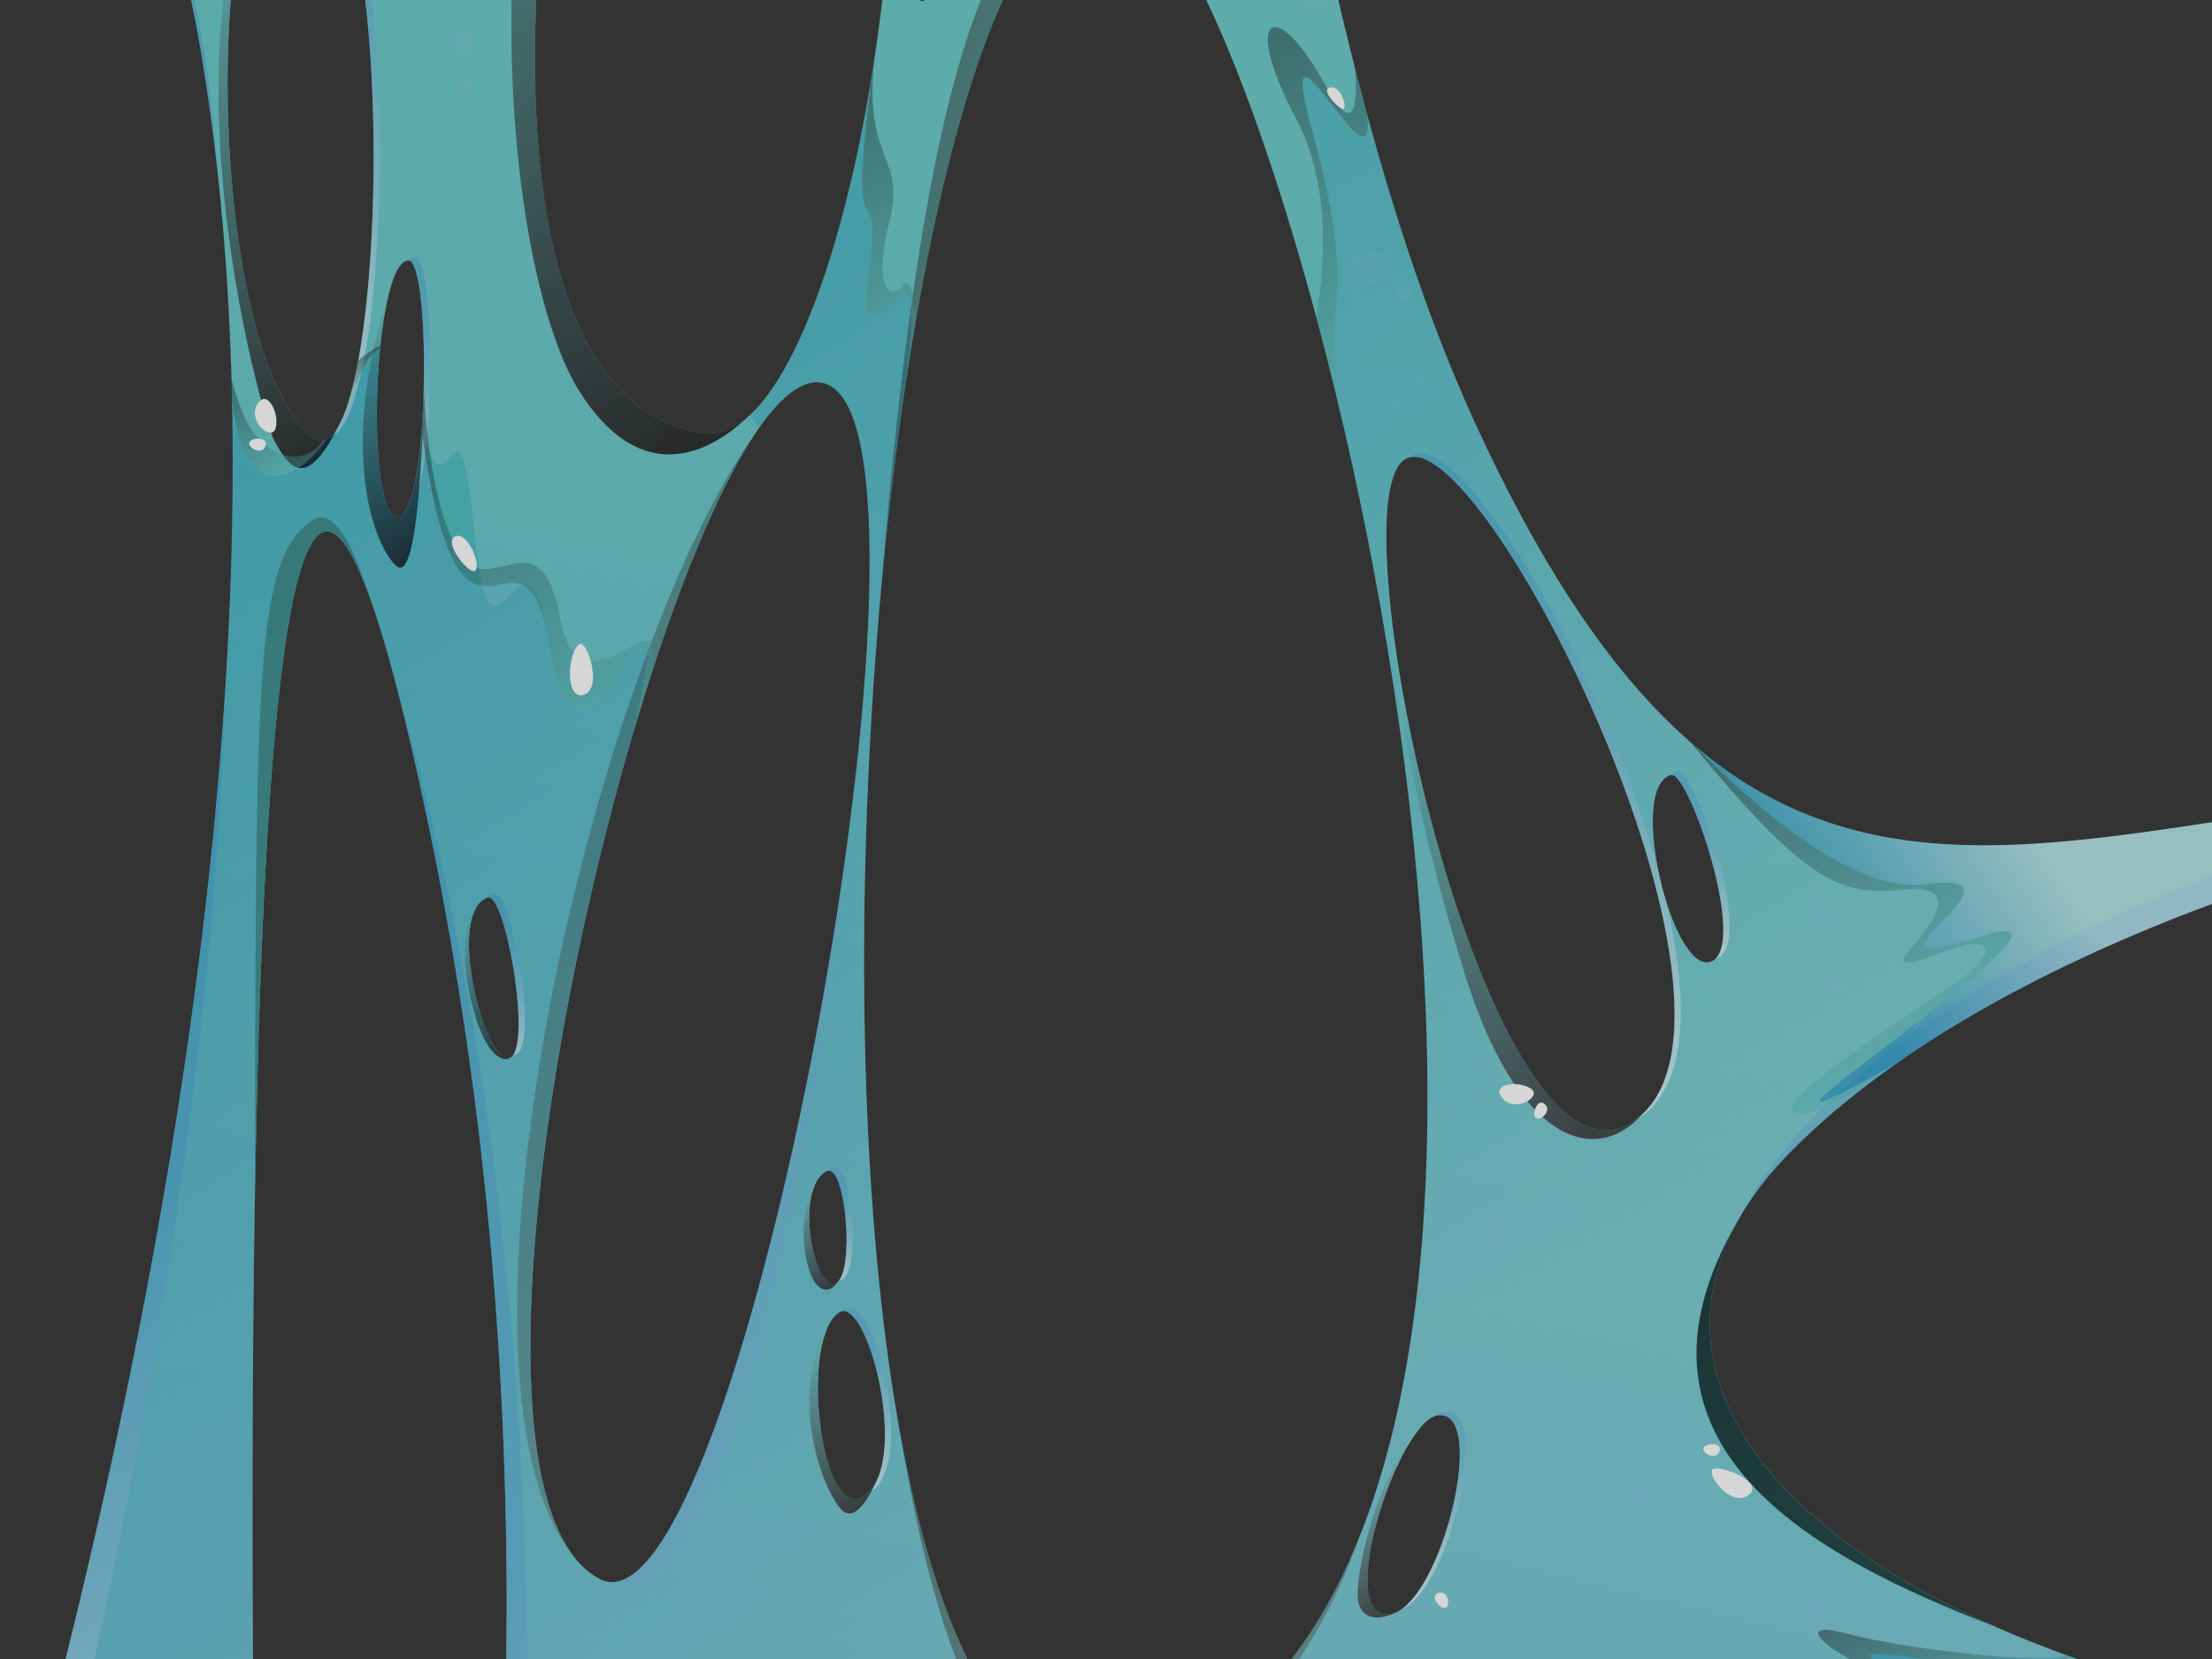 <?xml version="1.0" encoding="UTF-8"?>
<svg xmlns="http://www.w3.org/2000/svg" xmlns:xlink="http://www.w3.org/1999/xlink" viewBox="0 0 1920 1440">
  <rect x="0" y="0" width="1920" height="1440" fill="#333333" stroke="none"/>
  <defs>
    <style>
      .cls-1 {
        fill: none;
      }

      .cls-2 {
        fill: url(#_ÂÁ_Ï_ÌÌ_È_ËÂÌÚ_8-2);
        opacity: .21;
      }

      .cls-2, .cls-3, .cls-4, .cls-5, .cls-6, .cls-7, .cls-8, .cls-9, .cls-10, .cls-11, .cls-12, .cls-13, .cls-14, .cls-15, .cls-16, .cls-17, .cls-18, .cls-19 {
        mix-blend-mode: multiply;
      }

      .cls-3 {
        fill: url(#_ÂÁ_Ï_ÌÌ_È_ËÂÌÚ_9-9);
      }

      .cls-3, .cls-4, .cls-5, .cls-6, .cls-7, .cls-8, .cls-9, .cls-10, .cls-18 {
        opacity: .58;
      }

      .cls-4 {
        fill: url(#_ÂÁ_Ï_ÌÌ_È_ËÂÌÚ_9-7);
      }

      .cls-5 {
        fill: url(#_ÂÁ_Ï_ÌÌ_È_ËÂÌÚ_9-8);
      }

      .cls-6 {
        fill: url(#_ÂÁ_Ï_ÌÌ_È_ËÂÌÚ_9-3);
      }

      .cls-7 {
        fill: url(#_ÂÁ_Ï_ÌÌ_È_ËÂÌÚ_9-4);
      }

      .cls-8 {
        fill: url(#_ÂÁ_Ï_ÌÌ_È_ËÂÌÚ_9-2);
      }

      .cls-9 {
        fill: url(#_ÂÁ_Ï_ÌÌ_È_ËÂÌÚ_9-5);
      }

      .cls-10 {
        fill: url(#_ÂÁ_Ï_ÌÌ_È_ËÂÌÚ_9-6);
      }

      .cls-11 {
        fill: url(#_ÂÁ_Ï_ÌÌ_È_ËÂÌÚ_8-3);
        opacity: .15;
      }

      .cls-12 {
        fill: url(#_ÂÁ_Ï_ÌÌ_È_ËÂÌÚ_12);
      }

      .cls-12, .cls-13, .cls-14, .cls-16, .cls-17 {
        opacity: .56;
      }

      .cls-13 {
        fill: url(#_ÂÁ_Ï_ÌÌ_È_ËÂÌÚ_10);
      }

      .cls-14 {
        fill: url(#_ÂÁ_Ï_ÌÌ_È_ËÂÌÚ_11);
      }

      .cls-20 {
        fill: url(#_ÂÁ_Ï_ÌÌ_È_ËÂÌÚ_13);
      }

      .cls-20, .cls-21, .cls-22, .cls-23, .cls-24, .cls-25, .cls-26, .cls-27, .cls-28, .cls-29, .cls-30, .cls-31, .cls-32, .cls-33, .cls-34, .cls-35, .cls-36, .cls-37, .cls-38, .cls-39 {
        mix-blend-mode: screen;
      }

      .cls-40 {
        isolation: isolate;
      }

      .cls-15 {
        fill: #89c0e8;
        opacity: .22;
      }

      .cls-41 {
        clip-path: url(#clippath-1);
      }

      .cls-42 {
        fill: #fff;
      }

      .cls-21 {
        fill: url(#_ÂÁ_Ï_ÌÌ_È_ËÂÌÚ_6-13);
      }

      .cls-22 {
        fill: url(#_ÂÁ_Ï_ÌÌ_È_ËÂÌÚ_6-16);
      }

      .cls-23 {
        fill: url(#_ÂÁ_Ï_ÌÌ_È_ËÂÌÚ_6-14);
      }

      .cls-24 {
        fill: url(#_ÂÁ_Ï_ÌÌ_È_ËÂÌÚ_6-15);
      }

      .cls-25 {
        fill: url(#_ÂÁ_Ï_ÌÌ_È_ËÂÌÚ_6-18);
      }

      .cls-26 {
        fill: url(#_ÂÁ_Ï_ÌÌ_È_ËÂÌÚ_6-17);
      }

      .cls-27 {
        fill: url(#_ÂÁ_Ï_ÌÌ_È_ËÂÌÚ_6-19);
      }

      .cls-28 {
        fill: url(#_ÂÁ_Ï_ÌÌ_È_ËÂÌÚ_6-12);
      }

      .cls-29 {
        fill: url(#_ÂÁ_Ï_ÌÌ_È_ËÂÌÚ_6-11);
      }

      .cls-30 {
        fill: url(#_ÂÁ_Ï_ÌÌ_È_ËÂÌÚ_6-10);
      }

      .cls-43 {
        opacity: .8;
      }

      .cls-44 {
        opacity: .39;
      }

      .cls-31 {
        fill: url(#_ÂÁ_Ï_ÌÌ_È_ËÂÌÚ_6);
      }

      .cls-32 {
        fill: url(#_ÂÁ_Ï_ÌÌ_È_ËÂÌÚ_6-3);
      }

      .cls-33 {
        fill: url(#_ÂÁ_Ï_ÌÌ_È_ËÂÌÚ_6-6);
      }

      .cls-34 {
        fill: url(#_ÂÁ_Ï_ÌÌ_È_ËÂÌÚ_6-4);
      }

      .cls-35 {
        fill: url(#_ÂÁ_Ï_ÌÌ_È_ËÂÌÚ_6-9);
      }

      .cls-36 {
        fill: url(#_ÂÁ_Ï_ÌÌ_È_ËÂÌÚ_6-8);
      }

      .cls-37 {
        fill: url(#_ÂÁ_Ï_ÌÌ_È_ËÂÌÚ_6-7);
      }

      .cls-38 {
        fill: url(#_ÂÁ_Ï_ÌÌ_È_ËÂÌÚ_6-2);
      }

      .cls-39 {
        fill: url(#_ÂÁ_Ï_ÌÌ_È_ËÂÌÚ_6-5);
      }

      .cls-16 {
        fill: #3096cc;
      }

      .cls-45 {
        clip-path: url(#clippath);
      }

      .cls-46 {
        fill: url(#_ÂÁ_Ï_ÌÌ_È_ËÂÌÚ_15);
      }

      .cls-17 {
        fill: url(#_ÂÁ_Ï_ÌÌ_È_ËÂÌÚ_8);
      }

      .cls-18 {
        fill: url(#_ÂÁ_Ï_ÌÌ_È_ËÂÌÚ_9);
      }

      .cls-19 {
        fill: url(#_ÂÁ_Ï_ÌÌ_È_ËÂÌÚ_7);
        opacity: .26;
      }
    </style>
    <clipPath id="clippath">
      <rect class="cls-1" width="1920" height="1440"/>
    </clipPath>
    <clipPath id="clippath-1">
      <rect class="cls-1" x="-1562.31" y="-102.4" width="4814.1" height="2415.09" transform="translate(1349.28 -191.14) rotate(58.66)"/>
    </clipPath>
    <linearGradient id="_ÂÁ_Ï_ÌÌ_È_ËÂÌÚ_15" data-name="¡ÂÁ˚ÏˇÌÌ˚È „‡‰ËÂÌÚ 15" x1="415.71" y1="-519.48" x2="3851.51" y2="2916.32" gradientTransform="translate(1049.39 -1562.72) rotate(58.66)" gradientUnits="userSpaceOnUse">
      <stop offset=".3" stop-color="#4ec1c0"/>
      <stop offset=".47" stop-color="#4abcc1"/>
      <stop offset=".66" stop-color="#41afc4"/>
      <stop offset=".86" stop-color="#3299cb"/>
      <stop offset=".88" stop-color="#3096cc"/>
    </linearGradient>
    <linearGradient id="_ÂÁ_Ï_ÌÌ_È_ËÂÌÚ_9" data-name="¡ÂÁ˚ÏˇÌÌ˚È „‡‰ËÂÌÚ 9" x1="2117.53" y1="840.08" x2="2274.66" y2="840.08" gradientTransform="translate(1049.39 -1562.72) rotate(58.66)" gradientUnits="userSpaceOnUse">
      <stop offset=".16" stop-color="#3096cc"/>
      <stop offset=".24" stop-color="#3799cd"/>
      <stop offset=".37" stop-color="#4aa3d2"/>
      <stop offset=".51" stop-color="#6ab3da"/>
      <stop offset=".68" stop-color="#97cae5"/>
      <stop offset=".85" stop-color="#d0e7f3"/>
      <stop offset=".98" stop-color="#fff"/>
    </linearGradient>
    <linearGradient id="_ÂÁ_Ï_ÌÌ_È_ËÂÌÚ_9-2" data-name="¡ÂÁ˚ÏˇÌÌ˚È „‡‰ËÂÌÚ 9" x1="1764" y1="919.4" x2="2357.8" y2="919.4" xlink:href="#_ÂÁ_Ï_ÌÌ_È_ËÂÌÚ_9"/>
    <linearGradient id="_ÂÁ_Ï_ÌÌ_È_ËÂÌÚ_9-3" data-name="¡ÂÁ˚ÏˇÌÌ˚È „‡‰ËÂÌÚ 9" x1="2486.43" y1="1332.1" x2="2614.96" y2="1332.1" xlink:href="#_ÂÁ_Ï_ÌÌ_È_ËÂÌÚ_9"/>
    <linearGradient id="_ÂÁ_Ï_ÌÌ_È_ËÂÌÚ_9-4" data-name="¡ÂÁ˚ÏˇÌÌ˚È „‡‰ËÂÌÚ 9" x1="2030.52" y1="1639.68" x2="2117.86" y2="1639.68" xlink:href="#_ÂÁ_Ï_ÌÌ_È_ËÂÌÚ_9"/>
    <linearGradient id="_ÂÁ_Ï_ÌÌ_È_ËÂÌÚ_9-5" data-name="¡ÂÁ˚ÏˇÌÌ˚È „‡‰ËÂÌÚ 9" x1="794.58" y1="1528.34" x2="1262.32" y2="1528.34" xlink:href="#_ÂÁ_Ï_ÌÌ_È_ËÂÌÚ_9"/>
    <linearGradient id="_ÂÁ_Ï_ÌÌ_È_ËÂÌÚ_9-6" data-name="¡ÂÁ˚ÏˇÌÌ˚È „‡‰ËÂÌÚ 9" x1="1165.72" y1="1578.75" x2="1352.48" y2="1578.75" xlink:href="#_ÂÁ_Ï_ÌÌ_È_ËÂÌÚ_9"/>
    <linearGradient id="_ÂÁ_Ï_ÌÌ_È_ËÂÌÚ_9-7" data-name="¡ÂÁ˚ÏˇÌÌ˚È „‡‰ËÂÌÚ 9" x1="1674.38" y1="1774.2" x2="1803.66" y2="1774.2" xlink:href="#_ÂÁ_Ï_ÌÌ_È_ËÂÌÚ_9"/>
    <linearGradient id="_ÂÁ_Ï_ÌÌ_È_ËÂÌÚ_9-8" data-name="¡ÂÁ˚ÏˇÌÌ˚È „‡‰ËÂÌÚ 9" x1="2140.97" y1="1702.82" x2="2288.3" y2="1702.82" xlink:href="#_ÂÁ_Ï_ÌÌ_È_ËÂÌÚ_9"/>
    <linearGradient id="_ÂÁ_Ï_ÌÌ_È_ËÂÌÚ_6" data-name="¡ÂÁ˚ÏˇÌÌ˚È „‡‰ËÂÌÚ 6" x1="810.56" y1="1583.99" x2="1273.76" y2="1583.99" gradientTransform="translate(1049.39 -1562.72) rotate(58.66)" gradientUnits="userSpaceOnUse">
      <stop offset="0" stop-color="#4ec1c0"/>
      <stop offset="1" stop-color="#000"/>
    </linearGradient>
    <linearGradient id="_ÂÁ_Ï_ÌÌ_È_ËÂÌÚ_6-2" data-name="¡ÂÁ˚ÏˇÌÌ˚È „‡‰ËÂÌÚ 6" x1="1176.98" y1="1610.08" x2="1390.92" y2="1610.08" xlink:href="#_ÂÁ_Ï_ÌÌ_È_ËÂÌÚ_6"/>
    <linearGradient id="_ÂÁ_Ï_ÌÌ_È_ËÂÌÚ_6-3" data-name="¡ÂÁ˚ÏˇÌÌ˚È „‡‰ËÂÌÚ 6" x1="645.99" y1="1190.27" x2="1439.04" y2="1190.27" xlink:href="#_ÂÁ_Ï_ÌÌ_È_ËÂÌÚ_6"/>
    <linearGradient id="_ÂÁ_Ï_ÌÌ_È_ËÂÌÚ_13" data-name="¡ÂÁ˚ÏˇÌÌ˚È „‡‰ËÂÌÚ 13" x1="1800.99" y1="996.14" x2="2359.69" y2="996.14" gradientTransform="translate(1049.39 -1562.72) rotate(58.66)" gradientUnits="userSpaceOnUse">
      <stop offset=".25" stop-color="#4ec1c0"/>
      <stop offset="1" stop-color="#000"/>
    </linearGradient>
    <linearGradient id="_ÂÁ_Ï_ÌÌ_È_ËÂÌÚ_6-4" data-name="¡ÂÁ˚ÏˇÌÌ˚È „‡‰ËÂÌÚ 6" x1="2032.82" y1="1659.86" x2="2119.16" y2="1659.86" xlink:href="#_ÂÁ_Ï_ÌÌ_È_ËÂÌÚ_6"/>
    <linearGradient id="_ÂÁ_Ï_ÌÌ_È_ËÂÌÚ_6-5" data-name="¡ÂÁ˚ÏˇÌÌ˚È „‡‰ËÂÌÚ 6" x1="2145.37" y1="1730.28" x2="2295.63" y2="1730.28" xlink:href="#_ÂÁ_Ï_ÌÌ_È_ËÂÌÚ_6"/>
    <linearGradient id="_ÂÁ_Ï_ÌÌ_È_ËÂÌÚ_6-6" data-name="¡ÂÁ˚ÏˇÌÌ˚È „‡‰ËÂÌÚ 6" x1="2487.84" y1="1362.41" x2="2614.17" y2="1362.41" xlink:href="#_ÂÁ_Ï_ÌÌ_È_ËÂÌÚ_6"/>
    <linearGradient id="_ÂÁ_Ï_ÌÌ_È_ËÂÌÚ_6-7" data-name="¡ÂÁ˚ÏˇÌÌ˚È „‡‰ËÂÌÚ 6" x1="1674.85" y1="1790.11" x2="1803.4" y2="1790.11" xlink:href="#_ÂÁ_Ï_ÌÌ_È_ËÂÌÚ_6"/>
    <linearGradient id="_ÂÁ_Ï_ÌÌ_È_ËÂÌÚ_6-8" data-name="¡ÂÁ˚ÏˇÌÌ˚È „‡‰ËÂÌÚ 6" x1="2981.58" y1="-1127.45" x2="2609.06" y2="2254.9" gradientTransform="translate(1878.28 -1275.02) rotate(97.37)" xlink:href="#_ÂÁ_Ï_ÌÌ_È_ËÂÌÚ_6"/>
    <linearGradient id="_ÂÁ_Ï_ÌÌ_È_ËÂÌÚ_6-9" data-name="¡ÂÁ˚ÏˇÌÌ˚È „‡‰ËÂÌÚ 6" x1="1721.66" y1="-257.03" x2="1440.88" y2="2292.3" gradientTransform="translate(1878.28 -1275.02) rotate(97.37)" xlink:href="#_ÂÁ_Ï_ÌÌ_È_ËÂÌÚ_6"/>
    <linearGradient id="_ÂÁ_Ï_ÌÌ_È_ËÂÌÚ_12" data-name="¡ÂÁ˚ÏˇÌÌ˚È „‡‰ËÂÌÚ 12" x1="1401.35" y1="2333.3" x2="2483.57" y2="2333.3" gradientTransform="translate(1049.39 -1562.72) rotate(58.66)" gradientUnits="userSpaceOnUse">
      <stop offset=".31" stop-color="#3096cc"/>
      <stop offset="1" stop-color="#fff"/>
    </linearGradient>
    <linearGradient id="_ÂÁ_Ï_ÌÌ_È_ËÂÌÚ_11" data-name="¡ÂÁ˚ÏˇÌÌ˚È „‡‰ËÂÌÚ 11" x1="1479.4" y1="2285.21" x2="3223.79" y2="2285.21" gradientTransform="translate(1049.39 -1562.72) rotate(58.66)" gradientUnits="userSpaceOnUse">
      <stop offset=".41" stop-color="#3096cc"/>
      <stop offset="1" stop-color="#fff"/>
    </linearGradient>
    <linearGradient id="_ÂÁ_Ï_ÌÌ_È_ËÂÌÚ_10" data-name="¡ÂÁ˚ÏˇÌÌ˚È „‡‰ËÂÌÚ 10" x1="211.07" y1="-2582.6" x2="2870.88" y2="735.63" gradientTransform="translate(1878.28 -1275.02) rotate(97.37)" gradientUnits="userSpaceOnUse">
      <stop offset="0" stop-color="#fff"/>
      <stop offset=".59" stop-color="#3096cc"/>
    </linearGradient>
    <linearGradient id="_ÂÁ_Ï_ÌÌ_È_ËÂÌÚ_9-9" data-name="¡ÂÁ˚ÏˇÌÌ˚È „‡‰ËÂÌÚ 9" x1="2431.54" y1="2269.13" x2="2431.54" y2="-1129.62" gradientTransform="translate(1878.28 -1275.02) rotate(97.37)" xlink:href="#_ÂÁ_Ï_ÌÌ_È_ËÂÌÚ_9"/>
    <linearGradient id="_ÂÁ_Ï_ÌÌ_È_ËÂÌÚ_6-10" data-name="¡ÂÁ˚ÏˇÌÌ˚È „‡‰ËÂÌÚ 6" x1="2288.82" y1="2269.16" x2="2288.82" y2="-1129.82" gradientTransform="translate(1878.28 -1275.02) rotate(97.37)" xlink:href="#_ÂÁ_Ï_ÌÌ_È_ËÂÌÚ_6"/>
    <linearGradient id="_ÂÁ_Ï_ÌÌ_È_ËÂÌÚ_8" data-name="¡ÂÁ˚ÏˇÌÌ˚È „‡‰ËÂÌÚ 8" x1="2313.1" y1="784.93" x2="2295.59" y2="393.48" gradientTransform="translate(1049.39 -1562.72) rotate(58.66)" gradientUnits="userSpaceOnUse">
      <stop offset="0" stop-color="#3096cc"/>
      <stop offset=".52" stop-color="#fff"/>
    </linearGradient>
    <linearGradient id="_ÂÁ_Ï_ÌÌ_È_ËÂÌÚ_8-2" data-name="¡ÂÁ˚ÏˇÌÌ˚È „‡‰ËÂÌÚ 8" x1="2860.53" y1="672.4" x2="4050.65" y2="672.4" xlink:href="#_ÂÁ_Ï_ÌÌ_È_ËÂÌÚ_8"/>
    <linearGradient id="_ÂÁ_Ï_ÌÌ_È_ËÂÌÚ_8-3" data-name="¡ÂÁ˚ÏˇÌÌ˚È „‡‰ËÂÌÚ 8" x1="-255.2" y1="982.04" x2="1702.58" y2="982.04" xlink:href="#_ÂÁ_Ï_ÌÌ_È_ËÂÌÚ_8"/>
    <linearGradient id="_ÂÁ_Ï_ÌÌ_È_ËÂÌÚ_7" data-name="¡ÂÁ˚ÏˇÌÌ˚È „‡‰ËÂÌÚ 7" x1="1188.88" y1="1725.03" x2="4579.22" y2="1725.03" gradientTransform="translate(1049.39 -1562.72) rotate(58.66)" gradientUnits="userSpaceOnUse">
      <stop offset="0" stop-color="#3096cc"/>
      <stop offset=".37" stop-color="#fff"/>
    </linearGradient>
    <linearGradient id="_ÂÁ_Ï_ÌÌ_È_ËÂÌÚ_6-11" data-name="¡ÂÁ˚ÏˇÌÌ˚È „‡‰ËÂÌÚ 6" x1="1702.78" y1="819.06" x2="1383.84" y2="819.06" xlink:href="#_ÂÁ_Ï_ÌÌ_È_ËÂÌÚ_6"/>
    <linearGradient id="_ÂÁ_Ï_ÌÌ_È_ËÂÌÚ_6-12" data-name="¡ÂÁ˚ÏˇÌÌ˚È „‡‰ËÂÌÚ 6" x1="1479.18" y1="1147.66" x2="1226.73" y2="1147.66" xlink:href="#_ÂÁ_Ï_ÌÌ_È_ËÂÌÚ_6"/>
    <linearGradient id="_ÂÁ_Ï_ÌÌ_È_ËÂÌÚ_6-13" data-name="¡ÂÁ˚ÏˇÌÌ˚È „‡‰ËÂÌÚ 6" x1="2995.03" y1="1014.71" x2="2819.41" y2="1014.71" xlink:href="#_ÂÁ_Ï_ÌÌ_È_ËÂÌÚ_6"/>
    <linearGradient id="_ÂÁ_Ï_ÌÌ_È_ËÂÌÚ_6-14" data-name="¡ÂÁ˚ÏˇÌÌ˚È „‡‰ËÂÌÚ 6" x1="2436.53" y1="760.99" x2="2102.03" y2="760.99" xlink:href="#_ÂÁ_Ï_ÌÌ_È_ËÂÌÚ_6"/>
    <linearGradient id="_ÂÁ_Ï_ÌÌ_È_ËÂÌÚ_6-15" data-name="¡ÂÁ˚ÏˇÌÌ˚È „‡‰ËÂÌÚ 6" x1="1270.58" y1="1698.3" x2="1174.59" y2="1698.3" xlink:href="#_ÂÁ_Ï_ÌÌ_È_ËÂÌÚ_6"/>
    <linearGradient id="_ÂÁ_Ï_ÌÌ_È_ËÂÌÚ_6-16" data-name="¡ÂÁ˚ÏˇÌÌ˚È „‡‰ËÂÌÚ 6" x1="1242.15" y1="1606.49" x2="1216.55" y2="1606.49" xlink:href="#_ÂÁ_Ï_ÌÌ_È_ËÂÌÚ_6"/>
    <linearGradient id="_ÂÁ_Ï_ÌÌ_È_ËÂÌÚ_6-17" data-name="¡ÂÁ˚ÏˇÌÌ˚È „‡‰ËÂÌÚ 6" x1="1616.65" y1="1571.03" x2="1267.52" y2="1571.03" xlink:href="#_ÂÁ_Ï_ÌÌ_È_ËÂÌÚ_6"/>
    <linearGradient id="_ÂÁ_Ï_ÌÌ_È_ËÂÌÚ_6-18" data-name="¡ÂÁ˚ÏˇÌÌ˚È „‡‰ËÂÌÚ 6" x1="5179.52" y1="-2122.05" x2="1345.08" y2="951.54" gradientTransform="translate(1878.28 -1275.02) rotate(97.37)" xlink:href="#_ÂÁ_Ï_ÌÌ_È_ËÂÌÚ_6"/>
    <linearGradient id="_ÂÁ_Ï_ÌÌ_È_ËÂÌÚ_6-19" data-name="¡ÂÁ˚ÏˇÌÌ˚È „‡‰ËÂÌÚ 6" x1="6227.71" y1="-1869.89" x2="-8765.23" y2="10148.13" gradientTransform="translate(1878.28 -1275.02) rotate(97.37)" xlink:href="#_ÂÁ_Ï_ÌÌ_È_ËÂÌÚ_6"/>
  </defs>
  <g class="cls-40">
    <g id="Layer_1" data-name="Layer 1">
      <g class="cls-43">
        <g class="cls-45">
          <g class="cls-41">
            <g>
              <path class="cls-46" d="M761.15,1792.35c509.48,664.35,818.2,1698.61,818.2,1698.61l724.19-301.08s-268.45-102.31-779.28-637.91c-415.78-435.93-883.82-1102.09-150.53-1085.95,742.16,16.34,1503.03,601.07,1503.03,601.07l-208.76-512.61s-60.32,33.6-589.55-48.05c-521.15-80.4-710.64-317.54-524.5-506.45,183.09-185.81,527.25-265.64,527.25-265.64l-26.12-40.63c-344.99,45.56-559.42,140.78-774.06-325.03-203.91-442.55-237.75-1270.91-237.75-1270.91,0,0-59.51-652.21-12.53,60.71,51.16,776.31-85.96,930.62-206.94,433.38-114.45-470.4-14.91-893.71-14.91-893.71,0,0-340.77-870.6-147.03-173.6C873.72-713.26,300.26,29.11,128.66-280.31c-306.94-553.47,102.35-1154.51,102.35-1154.51L-455.27-920.07S80.86-512.34,174.58,45.61C309.38,848.05-96.72,1957.78-96.72,1957.78l340.54,625.9S140.82-278.95,356.26,644.95c239.48,1026.97-112.44,1938.73-112.44,1938.73,0,0,371.96,485.58,367.36,475.83-4.6-9.74-324.93-1886.42,149.97-1267.16ZM1750.2,3101.82c-6.36,54.16-176.38-200.89-146.79-241.05,18.51-25.12,153.14,186.89,146.79,241.05ZM1717.35,2860.83c-23.84,55.22-214.75-175.72-177.01-196.31,33.1-18.06,200.85,141.08,177.01,196.31ZM2718.26,1762.84c14.37,64.88-204.28-22.86-204.57-67.58-.21-32.61,190.21,2.7,204.57,67.58ZM1982.91,1519.8c188.94-.56,550.03,133.7,502.13,170.16-48.05,36.56-760.27-169.39-502.13-170.16ZM-45.17-887.71c26.75-11.47,34.82,126.06,18.73,144.83-16.08,18.77-58.6-127.73-18.73-144.83ZM-98.22-777.22c32.59-4.84,106.53,142.49,83.63,181.57-22.89,39.08-147.86-172.03-83.63-181.57ZM1249.29,1228.31c43.88-2.07-1.77,174.86-45.98,173.05-44.2-1.81,11.55-171.42,45.98-173.05ZM1450.4,672.63c15.19-4.36,68.01,150.29,34.61,162.1-33.4,11.81-72.97-151.1-34.61-162.1ZM1423.54,968.9c-122.04,103.3-258.83-483.55-210.22-563.68,50.89-83.88,331.19,461.29,210.22,563.68ZM1054.33-203.79c-27.68,3.69-1.97-166.41,11.51-169.83,13.48-3.42,16.17,166.14-11.51,169.83ZM1047.31-177.97c12.98-4.99,11.63,34.82-1.66,40.52-13.29,5.7-19.68-32.31,1.66-40.52ZM818.15-196.45c21.61,3.46-.11,196.42-17.47,197.41-17.35.99-18.34-203.13,17.47-197.41ZM713.74-820.08c-20.13,6.27-1.64-104.36,15.03-109.72,16.66-5.36,5.1,103.45-15.03,109.72ZM707.37-803.03c17.88-7.67,22.45,54.57-.94,71.21-23.39,16.64-19-62.66.94-71.21ZM268.68,377.79c-97.58-91.3-90.9-558.56-3.81-521.12,87.56,37.65,69.42,582.5,3.81,521.12ZM344.78,448.59c-28.17-2-20.93-220.72,9.53-222.51,20.53-1.2,18.64,224.51-9.53,222.51ZM611.42,375.94c-315.54-41.43-46.63-1179.06,96.03-923.12,147.21,264.11,34.02,940.2-96.03,923.12ZM442.3,918.41c-20.48,7.65-56.43-126.1-18.99-139.32,15.24-5.38,39.47,131.66,18.99,139.32ZM519.65,1370.2c-172.08-95.05,72.98-1072.4,195.9-1037.46,123.61,35.14-73.2,1105.24-195.9,1037.46ZM717.2,1016.76c17.4-9.45,25.73,94.5,6.93,97.55-18.8,3.06-34.29-82.69-6.93-97.55ZM728.29,1139.3c24.56-15.9,61.86,129.34,23.03,158.38-38.83,29.03-58.17-135.63-23.03-158.38ZM992.73-80.81c130.74,92.34,461.21,1362.05,37.05,1601.6-431.94,243.95-298.45-1786.22-37.05-1601.6Z"/>
              <g>
                <path class="cls-18" d="M1489.25,831.91c.37-.09.74-.08,1.1-.21,33.4-11.81-19.42-166.46-34.61-162.1-2.02.58-3.79,1.67-5.39,3.05,14.5-4.16,62.92,135.43,38.9,159.26Z"/>
                <path class="cls-8" d="M1423.54,968.9c-2.23,1.88-4.46,3.47-6.69,4.9,4.02-1.95,8.03-4.55,12.03-7.93,36.39-30.8,36.44-101.67,17.38-183.42-2.76-8.85-5.16-18.2-7.04-27.59-49.23-178.64-176.71-391.94-216.35-357.63,68.99-21.19,315.45,474.52,200.66,571.67Z"/>
                <path class="cls-6" d="M1216.61,1396.77c41.41-17.25,79.27-173.43,38.02-171.49-2.9.14-5.96,1.55-9.09,3.88,1.27-.47,2.53-.79,3.75-.85,39.46-1.86,6.51,141-32.68,168.46Z"/>
                <path class="cls-7" d="M728.44,1111.3c.34,0,.69.04,1.03-.02,18.8-3.06,10.47-107.01-6.93-97.56-1.24.67-2.35,1.54-3.42,2.48,14.61-1.07,21.74,78.42,9.32,95.09Z"/>
                <path class="cls-9" d="M270.21-146.35c-8.45-3.63-16.13-2.46-23.05,2.6,5.48-2.28,11.37-2.3,17.71.42,78.85,33.9,71.97,478.96,21.92,522.44,54.81-15.26,64.99-490.4-16.58-525.47Z"/>
                <path class="cls-10" d="M359.65,223.06c-2.02.12-3.92,1.24-5.73,3.14,19.44-1.23,19.17,192.8-3.45,219.3,27.83.09,29.63-223.64,9.19-222.44Z"/>
                <path class="cls-4" d="M428.65,776.06c-1.92.68-3.59,1.74-5.14,3.01,14.33-3.87,36.31,115.77,22,136.58.72.05,1.43-.02,2.12-.27,20.48-7.65-3.75-144.7-18.99-139.32Z"/>
                <path class="cls-5" d="M733.63,1136.28c-.85.55-1.64,1.25-2.43,1.97,24.31-3.68,57.09,130.11,20.66,158.96,1.57-.56,3.16-1.32,4.81-2.55,38.83-29.04,1.53-174.28-23.03-158.38Z"/>
              </g>
              <g>
                <path class="cls-31" d="M268.68,377.79C191.3,305.39,179.5-3.36,221.34-109.45c-75.19,175.47,5.43,471.96,16.85,492.15,11.08,19.58,25.61,46.52,55.11-11.74-7.17,12.13-15.42,15.44-24.61,6.84Z"/>
                <path class="cls-38" d="M367.75,339.43c-1.54,55.42-9.04,110.15-22.97,109.16-22.83-1.62-22.4-145.52-5.21-201.01-45.75,135.82-17.84,222.01,4.03,243.33,21.55,21.01,24.04-143.19,24.15-151.48Z"/>
                <path class="cls-32" d="M611.42,375.94c-241.87-31.76-140.34-707.59-15.49-906.17-207.53,300.34-164.65,756.07-93.25,869.5,53.85,85.55,113.64,53.97,146.87,22.13-12.38,10.97-25.16,16.24-38.12,14.54Z"/>
                <path class="cls-20" d="M1203.6,452.02c-7.54,105.57,29.27,271.1,68.69,396.12,43.7,138.61,110.41,167.22,153.9,118.39-.68.51-1.61,1.5-2.65,2.38-107.83,91.27-227.13-356.15-219.94-516.88Z"/>
                <path class="cls-34" d="M724.13,1114.31c-16.68,2.71-30.72-64.4-14.6-89.99-19.12,27.5-12.33,77.35-.79,90.52,7.92,9.05,14.99,2.7,18.78-2.44-1.01,1.03-2.14,1.7-3.38,1.91Z"/>
                <path class="cls-39" d="M751.33,1297.68c-34.94,26.13-54.08-104.55-31.96-147.56-36.99,64.84-3.55,145.71,11.09,160.39,13.59,13.62,28.85-21.05,31.57-27.6-2.61,6.23-6.11,11.33-10.7,14.77Z"/>
                <path class="cls-33" d="M1234.49,1237.39c-37.45,35.19-61.61,136.1-54.95,155.39,6.66,19.29,30.11,7.64,30.11,7.64-2.1.57-4.22,1.02-6.34.93-38.24-1.57-1.68-128.63,31.17-163.96Z"/>
                <path class="cls-37" d="M416.48,783.66c-13.79,13.91-17.69,46.6-6.1,90.7,12.28,46.7,28.7,46.8,31.91,44.05-19.04,7.11-51.4-107.86-25.82-134.75Z"/>
                <path class="cls-36" d="M1179.86,1334.36c-33.07,82.53-81.78,147.85-150.09,186.42-128.07,72.33-206.43-55.27-246.49-265.77,26.57,157.87,71.1,285.19,141.85,304.96,70.74,19.77,196.51-57.74,254.72-225.62Z"/>
                <path class="cls-35" d="M969.55-91.52c-77.9-21.59-159.81,41.98-205.04,605.92,30.65-339.62,107.35-627.4,205.04-605.92Z"/>
              </g>
              <path class="cls-12" d="M195.51,597.99C151.97,1278.12-96.72,1957.78-96.72,1957.78l34.85,64.05C111.83,1381.6,182.35,984.94,195.51,597.99Z"/>
              <path class="cls-16" d="M174.58,45.61c5.19,30.87,9.48,62.25,13.12,93.96-.03-.55-.06-1.1-.09-1.65-27.25-462.09-429.04-925.94-592.02-1096.13l-50.85,38.14S80.86-512.34,174.58,45.61Z"/>
              <path class="cls-14" d="M344.86,598.43c3.69,14.34,7.49,29.73,11.4,46.52,239.48,1026.97-112.44,1938.73-112.44,1938.73,0,0,25.05,32.7,62.03,80.91,6.63-27.89,13.62-57.71,20.99-89.69,222.98-966.79,114.65-1644.05,18.02-1976.46Z"/>
              <path class="cls-13" d="M1508.09,1060.21c11.28-20.44,26.5-40.59,45.84-60.21,183.09-185.81,527.25-265.64,527.25-265.64l-14.66-22.8c-130.01,32.94-460.86,154.59-558.43,348.65Z"/>
              <path class="cls-3" d="M744.56,656.2c-33.95,320.79-145.1,758.08-224.91,714-4.9-2.71-9.42-6.22-13.66-10.32.26.26.5.55.76.8,120.8,115.87,208.87-396.83,237.81-704.48Z"/>
              <path class="cls-30" d="M657.44,373.55c-146.49,202.45-289.18,838.05-154.91,982.69-117.01-128.91,34.35-806.83,154.91-982.69Z"/>
              <path class="cls-17" d="M1670.99,767.57c106.18-14.38-85.35,87.89,48.91,45.1,134.27-42.79-300.64,237.49-74.07,110.56,187-131.25,435.34-188.88,435.34-188.88l-26.12-40.63c-244.94,32.35-424.06,89.66-584.18-46.5,60.67,61.46,141.5,128.27,200.11,120.34Z"/>
              <path class="cls-2" d="M1644.53,1449.34c103.98,44-94.05,22.98-14.32,43.36,34.43,6.18,68.69,13.31,102.72,21.27.48.09.92.17,1.4.27,3.41.64,6.68,1.48,9.88,2.4,605,145.12,1132.54,550.46,1132.54,550.46l-208.76-512.61s-60.32,33.6-589.55-48.05c-117.96-18.2-218.87-44.45-302.34-76.33,233.63,90.84-257.34-33.99-131.57,19.23ZM2718.26,1762.84c14.37,64.88-204.28-22.86-204.57-67.58-.21-32.61,190.21,2.7,204.57,67.58ZM1982.91,1519.8c188.94-.56,550.03,133.7,502.13,170.16-48.05,36.56-760.27-169.39-502.13-170.16Z"/>
              <path class="cls-11" d="M706.99-1188.1C734.67-541.88,278.5-10.13,128.66-280.31,29.46-459.2,5.13-643.03,17.56-809.95c1.94-230.4-65-316.42-83.51-206.97-18.51,109.44-42.46-163.3-83.04,43.38-29.12,148.35-104.68-47.54-127.93-80.3l-6.82,5.12c.48,10.5,3.47,30.26,9.66,62.76,44.99,236.06-48.21,170.34-171.17,73.78C-371.51-853.19,88.43-467.28,174.58,45.61c16.19,96.4,24.51,197.27,26.74,300.08,9.72,90.7,52.86,76.39,82.64,35.43-4.75,2.6-9.85,1.75-15.28-3.33-97.58-91.3-90.9-558.56-3.81-521.12,69.06,29.69,72.35,374.81,38.48,489.26,10.55-26.13,18.9-40.76,26.58-43.66,4.07-41.33,12.42-75.49,24.38-76.19,12.49-.73,16.66,82.43,11.69,147.29,23.27,86.37,31.28-59.71,46.24,92.64,14.96,152.36,43.05-51.2,65.98,102.45,22.93,153.65,115.92-134.04,71.91,65.66,33.85-114.47,72.95-211.79,109.14-263.17-2.64-3.87-5.31-7.74-7.82-11.3-12.97,12.16-26.41,18.07-40.04,16.28-315.54-41.43-46.63-1179.06,96.03-923.12,77.28,138.64,82.78,390.78,51.77,596.61-.05.32-.08.6-.12.93-27.62,200.13,8.96,81.81-5.35,189.9-14.3,108.02,54.61-81.49,32.91,88.89,41.93-276.33,116.49-473.23,206.08-409.95,46.21,32.64,117.37,212.36,171.34,441.69-21.59-98.24,19.32-86.89-24.77-246.23-36.98-133.62,57.19,64.46,47.13-16.2-10.21-37.69-19.75-76.16-28.61-115.06-7.93-26.86-11.82-45.25-12.34-56.47-84.85-403.9-102.23-829.14-102.23-829.14,0,0-59.51-652.21-12.53,60.71,51.16,776.31-85.96,930.62-206.94,433.38-80.15-329.44-55.35-635.75-33.29-789.77,15.06-137.89-61.74,233.38-83.51,9.79ZM-45.17-887.71c26.75-11.47,34.82,126.06,18.73,144.83-16.08,18.77-58.6-127.73-18.73-144.83ZM-98.22-777.22c32.59-4.84,106.53,142.49,83.63,181.57-22.89,39.08-147.86-172.03-83.63-181.57ZM1054.33-203.79c-27.68,3.69-1.97-166.41,11.51-169.83,13.48-3.42,16.17,166.14-11.51,169.83ZM1047.31-177.97c12.98-4.99,11.63,34.82-1.66,40.52-13.29,5.7-19.68-32.31,1.66-40.52ZM818.15-196.45c21.61,3.46-.11,196.42-17.47,197.41-17.35.99-18.34-203.13,17.47-197.41ZM707.37-803.03c17.88-7.67,22.45,54.57-.94,71.21-23.39,16.64-19-62.66.94-71.21ZM728.77-929.8c16.66-5.36,5.1,103.45-15.03,109.72-20.13,6.27-1.64-104.36,15.03-109.72Z"/>
              <path class="cls-19" d="M761.15,1792.35c169.5,221.02,316.76,482.98,437.85,734.18-5.02-36.38,298.68,488.42,244.34,328.76-66.83-196.36,66.46-4.56,183.72,211.37,117.26,215.93,305.09,201.41,130.7-50.86-174.39-252.27,10.41-57.92,216.39,83.73,183.4,126.12,184.14,40.58-28.59-150.53-27.81-22.91-57.22-47.89-88.19-75.07-4.13-3.35-7.94-6.75-11.65-10.26-93.37-82.59-200.63-185.01-321.47-311.71-415.78-435.93-883.82-1102.09-150.53-1085.95,85.65,1.88,171.54,11.42,256.5,26.67-79.73-20.38,118.3.63,14.32-43.36-125.77-53.22,365.2,71.61,131.57-19.23-3.45-1.32-6.91-2.63-10.3-3.97-277.07-109.51-354.01-281.88-211.86-426.15,27.56-27.97,58.77-53.51,91.91-76.77-226.58,126.93,208.33-153.35,74.07-110.56-134.27,42.79,57.27-59.48-48.91-45.1-58.61,7.94-139.44-58.88-200.11-120.34-65.4-55.62-127.64-143.45-189.88-278.54-36.81-79.88-68.04-172.36-94.57-270.24,10.05,80.65-84.11-117.43-47.13,16.2,44.09,159.33,3.19,147.99,24.77,246.23.97,4.1,1.93,8.21,2.88,12.34.5,2,.9,3.8,1.26,5.51,95.69,418.09,131.95,989.36-138.43,1142.06-283.9,160.34-323.53-661.73-243.12-1191.65,21.7-170.38-47.22,19.14-32.91-88.89,14.31-108.08-22.27,10.23,5.35-189.9.05-.33.08-.61.12-.93-21.87,145.19-61.9,267.27-107.76,310.24,2.51,3.56,5.18,7.43,7.82,11.3,20.13-28.59,39.36-43.03,56.28-38.22,123.61,35.14-73.2,1105.24-195.9,1037.46-105.85-58.47-53.85-450.7,30.45-735.88,44.04-199.9-48.94,87.8-71.87-65.85-22.93-153.65-77.43,58.51-112.22-195.09-3.2,41.79-10.19,76-21.23,75.22-17.11-1.22-21.14-82.37-14.85-146.32-7.68,2.9-16.03,17.53-26.58,43.66-5.52,18.65-12.02,31.16-19.39,35.19-29.78,40.96-72.92,55.27-82.64-35.43,16.27,753-298.04,1612.08-298.04,1612.08l8.07,14.83,7.26,10.56c90.55-311.35,72.58,209.62,144.38-18.48,71.81-228.1,102.46,7.04,121.12-143.2,18.66-150.24,38.53-73.8,40.56,30.79-14.07-777.4-10.6-1817.12,131.6-1207.32,142.74,612.11,75.37,1183.24-2.34,1544.83-1.93,10.92-4.4,22.31-7.52,34.25-3.87,17.11-7.57,33.1-11.27,48.57-28.98,150.62,86.48-45.11,65.85,101.64-22.45,159.73,61.26-89.98,58.65,136.68-2.6,226.66,101.63,290.63,76.75,25.58-57.09-506.3-81.16-1143.05,224.76-744.14ZM1750.2,3101.82c-6.36,54.16-176.38-200.89-146.79-241.05,18.51-25.12,153.14,186.89,146.79,241.05ZM1717.35,2860.83c-23.84,55.22-214.75-175.72-177.01-196.31,33.1-18.06,200.85,141.08,177.01,196.31ZM1450.4,672.63c15.19-4.36,68.01,150.29,34.61,162.1-33.4,11.81-72.97-151.1-34.61-162.1ZM1213.33,405.23c50.89-83.88,331.19,461.29,210.22,563.68-122.04,103.3-258.83-483.55-210.22-563.68ZM1203.32,1401.36c-44.2-1.81,11.55-171.42,45.98-173.05,43.88-2.07-1.77,174.86-45.98,173.05ZM442.3,918.41c-20.48,7.65-56.43-126.1-18.99-139.32,15.24-5.38,39.47,131.66,18.99,139.32ZM724.13,1114.31c-18.8,3.06-34.29-82.69-6.93-97.55,17.4-9.45,25.73,94.5,6.93,97.55ZM728.29,1139.3c24.56-15.9,61.86,129.34,23.03,158.38-38.83,29.03-58.17-135.63-23.03-158.38Z"/>
              <g class="cls-44">
                <path class="cls-29" d="M1150.16,73.5c-43.12-78.67-73.19-61.21-25.25,29.31,30.4,57.39,25.28,127.91,17.47,171.86,7.47,27.83,14.75,56.69,21.74,86.4-21.63-98.44,19.27-87.1-24.82-246.43-36.98-133.62,57.19,64.46,47.13-16.2-3.48-12.85-6.9-25.77-10.22-38.79,2.22,31.33-.18,61.04-26.05,13.84Z"/>
                <path class="cls-28" d="M786.65,329.14c2.67-17.6,5.47-34.88,8.4-51.79-1.28-17.22-4.29-38.89-11.26-29.87-11.05,14.3-26.28,3.04-11.67-55.54,14.61-58.58-23.19-49.59-13.03-141.59-27.62,200.13,8.96,81.81-5.35,189.9-14.3,108.02,54.61-81.49,32.91,88.89Z"/>
                <path class="cls-21" d="M1644.53,1449.34c-122.36-51.77,338.96,64.95,148.88-12.35-23.94,8.11-144.15-6.48-188.53-18.58-57.04-15.55-10.8,21.43,27.81,33.35,30.64,9.46-7.15,27.06-53.03,32.52,16.88,2.55,33.72,5.39,50.54,8.41-79.73-20.38,118.3.64,14.33-43.36Z"/>
                <path class="cls-23" d="M1650.5,772.26c54.59-5.71,26.32,29.46,6.92,52.65-19.4,23.19,22.03,2.75,43.56-3.18,21.53-5.93,34.2.13,7.43,23.01-26.77,22.89-158.23,99.95-152.83,120.6,2.23,8.54,30.03-3.82,61.86-21.23,9.27-7.16,18.76-14.12,28.4-20.89-226.57,126.93,208.34-153.35,74.07-110.56-134.27,42.79,57.27-59.48-48.91-45.1-58.61,7.93-139.44-58.88-200.11-120.34-1.26-1.07-2.51-2.13-3.77-3.22,98.73,119.95,128.82,133.95,183.39,128.25Z"/>
                <path class="cls-24" d="M283.96,381.13c-1.24.68-2.51,1.17-3.8,1.35-14.4,22.3-47.8,17.92-65.71-16.15-4.85-9.23-9.39-22.3-13.54-37.12.16,5.49.29,11,.41,16.5,9.72,90.68,52.86,76.38,82.64,35.41Z"/>
                <path class="cls-22" d="M303.35,345.93c10.55-26.13,18.9-40.76,26.58-43.66.08-.79.15-1.57.23-2.36-5.25,2.7-12.25,6.95-19.12,12.9-2.29,12.44-4.86,23.57-7.69,33.11Z"/>
                <path class="cls-26" d="M366,373.37c34.79,253.6,89.29,41.44,112.22,195.09,22.93,153.65,115.92-134.04,71.91,65.66,5.43-18.32,11.03-36.42,16.74-53.91,11.69-72.76-63,50.98-80.54-43.64-17.55-94.67-61.11-11.87-88.33-57.55-26.51-44.49-30.02-137.83-30.18-142.66-.3,12.54-.91,25.06-1.83,37h0Z"/>
              </g>
              <path class="cls-25" d="M1729.58,1410.99c-211.9-93.88-289.4-227.51-221.58-350.63-113.25,195.19,67.79,291.35,221.58,350.63Z"/>
              <path class="cls-27" d="M320.03,515.95c-15.01-47.57-32.24-77.14-50.71-63.31-47.72,35.73-47.44,130.19-48.05,584.42,6.89-413.01,32.56-700.92,98.76-521.11Z"/>
            </g>
            <g>
              <path class="cls-15" d="M1415.91,1289.24c8.26-8.94,28.51,19.16,19.47,26.03-9.03,6.87-27.73-17.09-19.47-26.03Z"/>
              <path class="cls-15" d="M1443.64,1314.97c5.17,6.98,11.29,3.47,8.74-1.83-2.54-5.3-11.92-2.45-8.74,1.83Z"/>
              <path class="cls-15" d="M1568.9,1389.08c-1.16-9.16,17.32-8.08,16.8,4.57-.52,12.65-15.64,4.59-16.8-4.57Z"/>
              <path class="cls-15" d="M391.29,32.56c2.24-16.49,24.87-7.49,22.07,9.62-2.79,17.1-24.31,6.88-22.07-9.62Z"/>
              <path class="cls-15" d="M436.7,47.06c4,4.52-7.19,9.65-10.84,3.08-3.65-6.57,6.84-7.6,10.84-3.08Z"/>
              <path class="cls-15" d="M398.13,79.13c7.14,7.31,15.54-1.87,12.35-8.15-3.19-6.29-19.49.84-12.35,8.15Z"/>
              <path class="cls-15" d="M639.9,1379.98c-1.28-12.33,13.81-14.83,13.61-3.62-.19,11.21-13.04,9.13-13.61,3.62Z"/>
              <path class="cls-15" d="M1209.6,228.69c3.22,14.11-42.06,33.6-43.25,10.64-1.19-22.96,40.03-24.75,43.25-10.64Z"/>
              <path class="cls-15" d="M1212.1,258.78c9.86,6.34,17.5,1.89,11.89-7.24-5.61-9.13-17.84,3.41-11.89,7.24Z"/>
              <path class="cls-15" d="M1133.91,5.43c8.7,8.4,27.63-2.15,15.8-12.57-11.82-10.41-24.51,4.16-15.8,12.57Z"/>
              <path class="cls-15" d="M1595.64,847.76c9.38,5.46,2.89,15.58-5.86,9.94-8.75-5.63-3.52-15.4,5.86-9.94Z"/>
              <path class="cls-15" d="M1589.91,800.28c.75,5.06-8.44,21.85-13.25-3.9-4.8-25.75,9.25-22.92,13.25,3.9Z"/>
              <path class="cls-15" d="M1303.3,1054.25c19.07,1.75,3.43,36.92-12.85,27.66-16.28-9.27-1.77-28.99,12.85-27.66Z"/>
              <path class="cls-15" d="M1340.11,1044.61c9.38,5.46,2.89,15.58-5.86,9.94-8.75-5.63-3.52-15.4,5.86-9.94Z"/>
              <path class="cls-15" d="M1334.39,997.13c.75,5.06-8.45,21.85-13.25-3.9-4.8-25.75,9.25-22.91,13.25,3.9Z"/>
            </g>
            <g>
              <path class="cls-42" d="M503.52,558.98c6.15-2.94,20.01,38.86,3.14,44.08-16.87,5.22-13.96-38.91-3.14-44.08Z"/>
              <path class="cls-42" d="M1492.86,1258.45c-1.95,10.49-16.5,3-14.16-1.74,2.34-4.74,15.29-4.36,14.16,1.74Z"/>
              <path class="cls-42" d="M1247.36,1383.18c9.59-4.69,12.24,11.45,7.04,12.4-5.2.95-12.62-9.68-7.04-12.4Z"/>
              <path class="cls-42" d="M1165.77,94.62c-3.89-.09-20.79-17.77-10.85-18.74,9.93-.97,14.74,18.83,10.85,18.74Z"/>
              <path class="cls-42" d="M1486.93,1275.07c6.49-3.51,46.27,11.7,30.48,22.78-15.8,11.07-36.97-19.26-30.48-22.78Z"/>
              <path class="cls-42" d="M397.27,465.12c8.29-.97,19.56,21.43,15.78,29.48-3.78,8.05-32.08-27.56-15.78-29.48Z"/>
              <path class="cls-42" d="M230.72,385.95c-2.23,10.44-16.57,2.56-14.11-2.12,2.46-4.68,15.4-3.95,14.11,2.12Z"/>
              <path class="cls-42" d="M225.68,348.08c7.28-7.55,16.94,10.95,13.55,23.6-3.39,12.65-27.86-8.76-13.55-23.6Z"/>
              <path class="cls-42" d="M1339.63,957.58c9.17,5.45-2.87,16.52-6.52,12.69-3.65-3.83,1.18-15.86,6.52-12.69Z"/>
              <path class="cls-42" d="M1302.14,950.24c-4.83-9.31,15.79-12.55,26.7-5.29,10.9,7.26-17.21,23.59-26.7,5.29Z"/>
            </g>
          </g>
        </g>
      </g>
    </g>
  </g>
</svg>